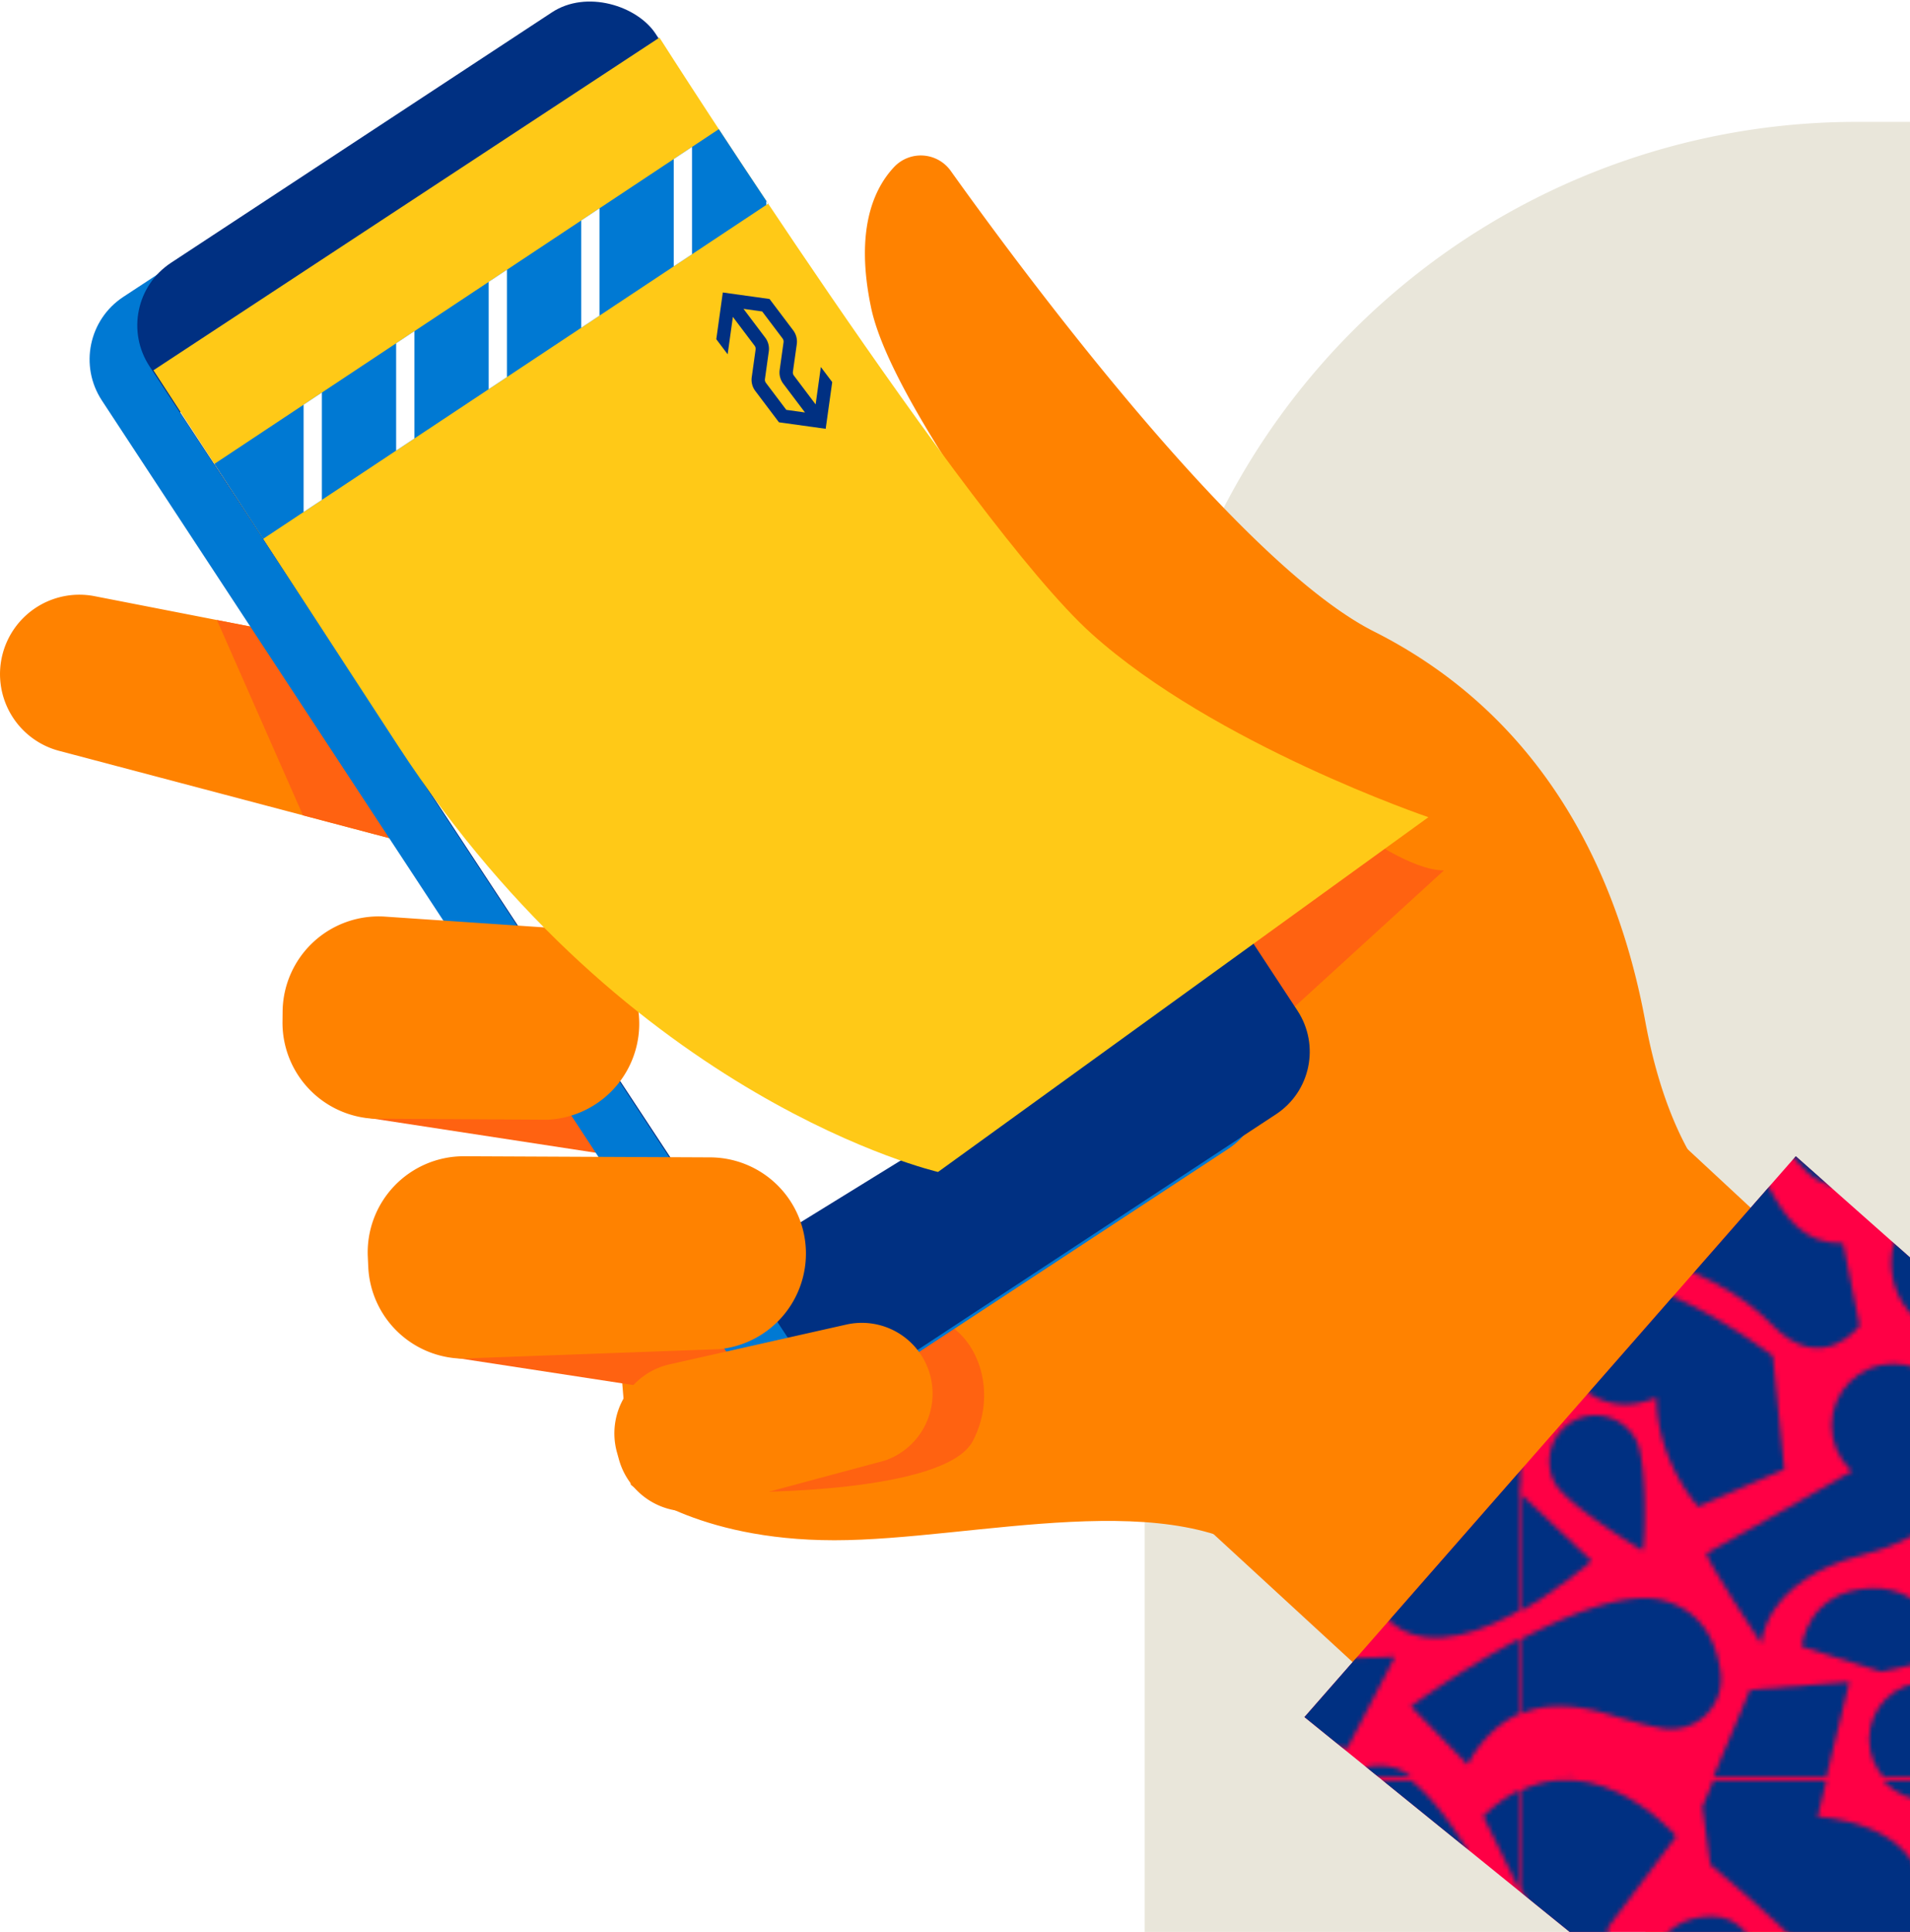 <svg xmlns="http://www.w3.org/2000/svg" xmlns:xlink="http://www.w3.org/1999/xlink" width="418" height="422.664" viewBox="0 0 418 422.664"><defs><style>.a,.j{fill:none;}.b{fill:#003082;}.c{fill:#e9e6da;}.d{fill:#ff8200;}.e{fill:#ff6211;}.f{fill:#0079d3;}.g{fill:#fff;}.h{fill:#ffc917;}.i{clip-path:url(#a);}.j{stroke:#fff;stroke-miterlimit:10;stroke-width:4px;}.k{fill:#ff0045;}.l{fill:url(#b);}</style><clipPath id="a"><path class="a" d="M57.591,117.889,168.11,44.565c-3.966-5.935-7.613-11.453-10.8-16.31L46.911,101.5C49.8,105.939,53.32,111.336,57.591,117.889Z"/></clipPath><pattern id="b" width="368.504" height="340.157" patternTransform="translate(-35.756 -633.338)" patternUnits="userSpaceOnUse" viewBox="0 0 368.504 340.157"><rect class="a" width="368.504" height="340.157"/><path class="b" d="M366.631,389.29l1.245.117,22.308,2.082-3.141-19.157,15.074-20.1s-21.04-24.5-41.767-4.4L372.6,372.646Z"/><path class="b" d="M356.893,355.222c.346.569-15.358,9.516-22.268,7.835a12.876,12.876,0,1,1,6.086-25.022C347.621,339.716,356.4,354.417,356.893,355.222Z"/><path class="b" d="M-1.873,389.29l1.245.117,22.308,2.082-3.141-19.157,15.075-20.1s-21.041-24.5-41.768-4.4L4.093,372.646Z"/><path class="b" d="M39.319,345.818l10.432-24.774,21.732-1.739-6.954,28.687s23.035.869,23.035,18.254-19.993,17.821-25.643,11.3-20.863-19.124-20.863-19.124Z"/><circle class="b" cx="88.289" cy="331.857" r="12.46"/><path class="b" d="M61.051,311.573s1.159-12.17,15.068-12.749S93.794,313.6,93.794,313.6l-15.357,3.477Z"/><path class="b" d="M291.239,282.424l18.06,14.387L334.013,274.1s-1.472-7.419-9.377-6.524-9.61,4.61-23.166.1c-6.205-2.067-9.762-.524-11.8,2.013A9.087,9.087,0,0,0,291.239,282.424Z"/><path class="b" d="M342.1,278.588s-2.3-20.726,13.609-20.726,12.562,20.517,12.562,20.517l15.283,14.446s-31.4,28.264-45.222,11.515S342.1,278.588,342.1,278.588Z"/><path class="b" d="M316.67,253.357a12.74,12.74,0,0,0,16.781,9.4c.161-.059.324-.121.487-.187,10.468-4.187,9-11.933,8.375-15.074l28.473,6.281.628-21.983s-36.638-7.118-47.106,1.884C316.015,240.812,315.343,247.024,316.67,253.357Z"/><path class="b" d="M291.469,259.038s7.9-6.841,6.348-17.721-21.72-14.342-15.238-31.131c4.606-11.931,18.276-6.413,25.8-2.221a18.439,18.439,0,0,1,7.411,7.65h0a14.621,14.621,0,0,1-1.413,15.621c-4.343,5.656-9.111,14.656-7.366,25.579Z"/><path class="b" d="M321.481,199.741l4.083,21.669,28.892-.628s17.432-8.173,5.653-21.983c-9.108-10.678-21.041,5.652-21.041,5.652Z"/><path class="b" d="M366.631,219.212l1.245.116,22.308,2.082-3.141-19.157,15.074-20.1s-21.04-24.5-41.767-4.4L372.6,202.567Z"/><path class="b" d="M356.893,185.143c.346.569-15.358,9.516-22.268,7.835a12.876,12.876,0,1,1,6.086-25.022C347.621,169.637,356.4,184.339,356.893,185.143Z"/><path class="b" d="M356.948,337.41s5.7-12.27,18.255-12.75c8.871-.338,13.591,2.869,23.766,4.781A10.94,10.94,0,0,0,411.8,317.276c-.83-6.346-3.789-13.355-12.366-15.738-16.959-4.711-54.9,23.113-54.9,23.113Z"/><path class="b" d="M132.418,338.4a12.74,12.74,0,0,0,16.781,9.4c.161-.06.324-.122.487-.187,10.468-4.188,9-11.934,8.375-15.074l28.473,6.28.628-21.983s-36.638-7.118-47.106,1.885C131.763,325.851,131.091,332.063,132.418,338.4Z"/><path class="b" d="M210.186,343.207c-10.657,2.649-20.317-7.365-16.837-17.78a12.5,12.5,0,0,1,6.689-7.481c11.619-5.653,38.941,15.074,38.941,15.074l2.513,24.81L222.649,366s-9.107-10.05-9.107-23.868A23.857,23.857,0,0,1,210.186,343.207Z"/><path class="b" d="M107.217,344.078s7.9-6.841,6.348-17.722-21.72-14.342-15.238-31.131c4.606-11.931,18.276-6.413,25.8-2.221a18.442,18.442,0,0,1,7.411,7.651h0a14.621,14.621,0,0,1-1.413,15.621c-4.343,5.656-9.111,14.655-7.366,25.578Z"/><path class="b" d="M137.229,284.78l4.083,21.669,28.892-.628s17.432-8.172,5.653-21.983c-9.108-10.678-21.041,5.653-21.041,5.653Z"/><path class="b" d="M182.379,304.251l1.245.116,22.308,2.082-3.141-19.156,15.075-20.1s-21.041-24.5-41.768-4.4l12.247,24.81Z"/><path class="b" d="M172.641,270.183c.346.569-15.358,9.515-22.268,7.835A12.876,12.876,0,1,1,156.459,253C163.369,254.676,172.151,269.378,172.641,270.183Z"/><path class="b" d="M211.285,297.859s1.286-13.16,14.48-13.13,11,23.849,28.6,23.68l3.613,18s-8.143,11.1-19.158-.186-26.637-14.519-26.637-14.519Z"/><circle class="b" cx="265.381" cy="348.24" r="13.504"/><path class="b" d="M223.571,260.779,234,236.005l21.732-1.739-6.954,28.686s23.035.87,23.035,18.255-19.993,17.82-25.643,11.3-20.863-19.124-20.863-19.124Z"/><circle class="b" cx="272.541" cy="246.817" r="12.46"/><path class="b" d="M265.3,316.175a16.135,16.135,0,0,1,6.785-16.83,24.215,24.215,0,0,1,13.493-4.138c14.488,0,8.236,21.48,55.467,18.582l-10.432,19.994-51.993-4.936a16.248,16.248,0,0,1-13.32-12.672Z"/><path class="b" d="M281.549,335.918l9.184,30.614,21.94,4.592,7.653-18.878s-3.742-12.246-18.368-11.4C289.2,341.592,283.419,339.32,281.549,335.918Z"/><path class="b" d="M245.3,226.534s1.159-12.17,15.068-12.749,17.675,14.777,17.675,14.777l-15.357,3.477Z"/><path class="b" d="M-26.4,278.588s-2.3-20.726,13.609-20.726S-.23,278.379-.23,278.379l15.283,14.446s-31.4,28.264-45.222,11.515S-26.4,278.588-26.4,278.588Z"/><path class="b" d="M-51.834,253.357a12.74,12.74,0,0,0,16.781,9.4c.161-.059.324-.121.487-.187,10.468-4.187,9-11.933,8.375-15.074l28.473,6.281L2.91,231.8s-36.638-7.118-47.106,1.884C-52.489,240.812-53.161,247.024-51.834,253.357Z"/><path class="b" d="M24.868,266.522c2.5,4.953,1.914,24.208,1.281,24,0,0-16.714-9.979-19.218-14.932a10.049,10.049,0,1,1,17.937-9.068Z"/><path class="b" d="M25.934,258.167C15.277,260.817,5.617,250.8,9.1,240.388a12.5,12.5,0,0,1,6.689-7.481c11.62-5.653,38.941,15.074,38.941,15.074L57.24,272.79,38.4,280.955s-9.107-10.049-9.107-23.867A23.787,23.787,0,0,1,25.934,258.167Z"/><path class="b" d="M-1.873,219.212l1.245.116L21.68,221.41l-3.141-19.157,15.075-20.1s-21.041-24.5-41.768-4.4L4.093,202.567Z"/><path class="b" d="M27.033,212.82s1.286-13.161,14.48-13.13,11,23.849,28.6,23.68l3.614,18s-8.144,11.1-19.159-.186-26.637-14.519-26.637-14.519Z"/><circle class="b" cx="81.13" cy="263.2" r="13.504"/><path class="b" d="M93.416,257.587s13.779,25.5-18.881,33.877c-21.854,5.6-22.3,19.471-22.3,19.471S39.362,291.464,40.3,291.15s31.718-17.9,31.718-17.9Z"/><path class="b" d="M-11.556,337.41s5.7-12.27,18.255-12.75c8.871-.338,13.591,2.869,23.766,4.781A10.94,10.94,0,0,0,43.3,317.276c-.83-6.346-3.789-13.355-12.366-15.738-16.958-4.711-54.9,23.113-54.9,23.113Z"/><path class="b" d="M39.319,175.74l10.432-24.775,21.732-1.738-6.954,28.686s23.035.869,23.035,18.255-19.993,17.82-25.643,11.3-20.863-19.124-20.863-19.124Z"/><circle class="b" cx="88.289" cy="161.778" r="12.46"/><path class="b" d="M81.05,231.136a16.137,16.137,0,0,1,6.785-16.831,24.223,24.223,0,0,1,13.493-4.137c14.488,0,8.236,21.48,55.467,18.582l-10.432,19.993L94.37,243.808a16.249,16.249,0,0,1-13.32-12.672Z"/><path class="b" d="M97.3,250.879l9.184,30.614,21.94,4.592,7.653-18.879s-3.742-12.245-18.368-11.4C104.949,256.553,99.167,254.28,97.3,250.879Z"/><path class="b" d="M61.051,141.5s1.159-12.17,15.068-12.75,17.675,14.778,17.675,14.778L78.437,147Z"/><path class="b" d="M291.239,112.346l18.06,14.386,24.714-22.709s-1.472-7.418-9.377-6.523-9.61,4.609-23.166.094c-6.205-2.067-9.762-.524-11.8,2.013A9.088,9.088,0,0,0,291.239,112.346Z"/><path class="b" d="M342.1,108.51s-2.3-20.727,13.609-20.727S368.274,108.3,368.274,108.3l15.283,14.446s-31.4,28.264-45.222,11.515S342.1,108.51,342.1,108.51Z"/><path class="b" d="M316.67,83.278a12.74,12.74,0,0,0,16.781,9.4c.161-.06.324-.122.487-.187,10.468-4.188,9-11.934,8.375-15.075L370.786,83.7l.628-21.983S334.776,54.6,324.308,63.6C316.015,70.733,315.343,76.945,316.67,83.278Z"/><path class="b" d="M291.469,88.96s7.9-6.841,6.348-17.722S276.1,56.9,282.579,40.107c4.606-11.931,18.276-6.413,25.8-2.221a18.442,18.442,0,0,1,7.411,7.651h0a14.621,14.621,0,0,1-1.413,15.621c-4.343,5.656-9.111,14.655-7.366,25.578Z"/><path class="b" d="M321.481,29.662l4.083,21.669,28.892-.628s17.432-8.172,5.653-21.983c-9.108-10.678-21.041,5.653-21.041,5.653Z"/><path class="b" d="M366.631,49.133l1.245.116,22.308,2.082-3.141-19.156,15.074-20.1s-21.04-24.495-41.767-4.4L372.6,32.489Z"/><path class="b" d="M356.893,15.065c.346.569-15.358,9.515-22.268,7.835a12.876,12.876,0,1,1,6.086-25.022C347.621-.442,356.4,14.26,356.893,15.065Z"/><path class="b" d="M356.948,167.331s5.7-12.27,18.255-12.749c8.871-.339,13.591,2.869,23.766,4.78A10.94,10.94,0,0,0,411.8,147.2c-.83-6.346-3.789-13.355-12.366-15.738-16.959-4.71-54.9,23.113-54.9,23.113Z"/><path class="b" d="M106.987,197.385l18.06,14.387,24.714-22.709s-1.472-7.419-9.377-6.524-9.609,4.61-23.166.094c-6.2-2.066-9.762-.523-11.8,2.013A9.088,9.088,0,0,0,106.987,197.385Z"/><path class="b" d="M157.851,193.549s-2.3-20.727,13.609-20.727,12.562,20.518,12.562,20.518l15.283,14.446S167.9,236.05,154.083,219.3,157.851,193.549,157.851,193.549Z"/><path class="b" d="M132.418,168.317a12.74,12.74,0,0,0,16.781,9.4c.161-.059.324-.122.487-.187,10.468-4.187,9-11.934,8.375-15.074l28.473,6.281.628-21.983s-36.638-7.119-47.106,1.884C131.763,155.773,131.091,161.984,132.418,168.317Z"/><path class="b" d="M209.12,181.482c2.5,4.953,1.914,24.209,1.281,24,0,0-16.714-9.98-19.218-14.933a10.049,10.049,0,0,1,17.937-9.068Z"/><path class="b" d="M210.186,173.128c-10.657,2.65-20.317-7.365-16.837-17.78a12.5,12.5,0,0,1,6.689-7.481c11.619-5.652,38.941,15.074,38.941,15.074l2.513,24.81-18.843,8.165s-9.107-10.049-9.107-23.867A23.947,23.947,0,0,1,210.186,173.128Z"/><path class="b" d="M107.217,174s7.9-6.841,6.348-17.722-21.72-14.341-15.238-31.13c4.606-11.932,18.276-6.414,25.8-2.222a18.442,18.442,0,0,1,7.411,7.651h0a14.621,14.621,0,0,1-1.413,15.621c-4.343,5.656-9.111,14.656-7.366,25.579Z"/><path class="b" d="M137.229,114.7l4.083,21.669,28.892-.628s17.432-8.172,5.653-21.983c-9.108-10.677-21.041,5.653-21.041,5.653Z"/><path class="b" d="M182.379,134.172l1.245.117,22.308,2.082-3.141-19.157,15.075-20.1s-21.041-24.495-41.768-4.4l12.247,24.809Z"/><path class="b" d="M172.641,100.1c.346.569-15.358,9.516-22.268,7.835a12.876,12.876,0,1,1,6.086-25.022C163.369,84.6,172.151,99.3,172.641,100.1Z"/><path class="b" d="M211.285,127.781s1.286-13.161,14.48-13.13,11,23.848,28.6,23.68l3.613,18s-8.143,11.1-19.158-.187-26.637-14.518-26.637-14.518Z"/><circle class="b" cx="265.381" cy="178.161" r="13.504"/><path class="b" d="M277.668,172.547s13.779,25.5-18.881,33.878c-21.854,5.6-22.3,19.471-22.3,19.471s-12.876-19.471-11.934-19.785,31.718-17.9,31.718-17.9Z"/><path class="b" d="M172.7,252.37s5.7-12.27,18.255-12.749c8.871-.339,13.591,2.869,23.766,4.781a10.941,10.941,0,0,0,12.834-12.166c-.83-6.346-3.789-13.355-12.366-15.737-16.959-4.711-54.9,23.112-54.9,23.112Z"/><path class="b" d="M223.571,90.7,234,65.926l21.732-1.739-6.954,28.687s23.035.869,23.035,18.254-19.993,17.821-25.643,11.3-20.863-19.124-20.863-19.124Z"/><circle class="b" cx="272.541" cy="76.738" r="12.46"/><path class="b" d="M265.3,146.1a16.136,16.136,0,0,1,6.785-16.83,24.223,24.223,0,0,1,13.493-4.138c14.488,0,8.236,21.48,55.467,18.583L330.615,163.7l-51.993-4.936A16.247,16.247,0,0,1,265.3,146.1Z"/><path class="b" d="M281.549,165.839l9.184,30.614,21.94,4.592,7.653-18.878s-3.742-12.246-18.368-11.4C289.2,171.513,283.419,169.241,281.549,165.839Z"/><path class="b" d="M245.3,56.455s1.159-12.17,15.068-12.749,17.675,14.778,17.675,14.778l-15.357,3.477Z"/><path class="b" d="M-26.4,108.51s-2.3-20.727,13.609-20.727S-.23,108.3-.23,108.3l15.283,14.446s-31.4,28.264-45.222,11.515S-26.4,108.51-26.4,108.51Z"/><path class="b" d="M-51.834,83.278a12.74,12.74,0,0,0,16.781,9.4c.161-.06.324-.122.487-.187,10.468-4.188,9-11.934,8.375-15.075L2.282,83.7,2.91,61.717S-33.728,54.6-44.2,63.6C-52.489,70.733-53.161,76.945-51.834,83.278Z"/><path class="b" d="M24.868,96.443c2.5,4.953,1.914,24.208,1.281,24,0,0-16.714-9.979-19.218-14.932a10.049,10.049,0,1,1,17.937-9.068Z"/><path class="b" d="M25.934,88.088C15.277,90.738,5.617,80.724,9.1,70.309a12.5,12.5,0,0,1,6.689-7.481C27.406,57.175,54.727,77.9,54.727,77.9l2.513,24.809L38.4,110.877s-9.107-10.05-9.107-23.868A23.787,23.787,0,0,1,25.934,88.088Z"/><path class="b" d="M-1.873,49.133l1.245.116L21.68,51.331,18.539,32.175l15.075-20.1S12.573-12.419-8.154,7.679L4.093,32.489Z"/><path class="b" d="M27.033,42.741s1.286-13.16,14.48-13.13,11,23.849,28.6,23.68l3.614,18s-8.144,11.1-19.159-.186S27.928,56.587,27.928,56.587Z"/><circle class="b" cx="81.13" cy="93.122" r="13.504"/><path class="b" d="M93.416,87.508s13.779,25.5-18.881,33.878c-21.854,5.6-22.3,19.47-22.3,19.47S39.362,121.386,40.3,121.071s31.718-17.9,31.718-17.9Z"/><path class="b" d="M-11.556,167.331s5.7-12.27,18.255-12.749c8.871-.339,13.591,2.869,23.766,4.78A10.94,10.94,0,0,0,43.3,147.2c-.83-6.346-3.789-13.355-12.366-15.738-16.958-4.71-54.9,23.113-54.9,23.113Z"/><path class="b" d="M39.319,5.661,49.751-19.113l21.732-1.739L64.529,7.834S87.564,8.7,87.564,26.089s-19.993,17.82-25.643,11.3S41.058,18.265,41.058,18.265Z"/><circle class="b" cx="88.289" cy="-8.301" r="12.46"/><path class="b" d="M81.05,61.057a16.137,16.137,0,0,1,6.785-16.831,24.223,24.223,0,0,1,13.493-4.137c14.488,0,8.236,21.48,55.467,18.582L146.363,78.665,94.37,73.729A16.248,16.248,0,0,1,81.05,61.057Z"/><path class="b" d="M97.3,80.8l9.184,30.614,21.94,4.592,7.653-18.879s-3.742-12.245-18.368-11.395C104.949,86.474,99.167,84.2,97.3,80.8Z"/><path class="b" d="M106.987,27.306l18.06,14.387,24.714-22.709s-1.472-7.419-9.377-6.524-9.609,4.61-23.166.095c-6.2-2.067-9.762-.524-11.8,2.013A9.087,9.087,0,0,0,106.987,27.306Z"/><path class="b" d="M157.851,23.47s-2.3-20.726,13.609-20.726,12.562,20.517,12.562,20.517l15.283,14.446s-31.4,28.264-45.222,11.515S157.851,23.47,157.851,23.47Z"/><path class="b" d="M132.418-1.761a12.74,12.74,0,0,0,16.781,9.4c.161-.059.324-.121.487-.187,10.468-4.187,9-11.933,8.375-15.074l28.473,6.281.628-21.983s-36.638-7.118-47.106,1.884C131.763-14.306,131.091-8.094,132.418-1.761Z"/><path class="b" d="M209.12,11.4c2.5,4.954,1.914,24.209,1.281,24,0,0-16.714-9.979-19.218-14.933A10.049,10.049,0,0,1,209.12,11.4Z"/><path class="b" d="M210.186,3.049C199.529,5.7,189.869-4.315,193.349-14.73a12.5,12.5,0,0,1,6.689-7.481c11.619-5.653,38.941,15.074,38.941,15.074l2.513,24.809-18.843,8.165s-9.107-10.049-9.107-23.867A23.787,23.787,0,0,1,210.186,3.049Z"/><path class="b" d="M107.217,3.92s7.9-6.841,6.348-17.721S91.845-28.143,98.327-44.932c4.606-11.931,18.276-6.413,25.8-2.222A18.442,18.442,0,0,1,131.54-39.5h0a14.621,14.621,0,0,1-1.413,15.621c-4.343,5.656-9.111,14.656-7.366,25.579Z"/><circle class="b" cx="265.381" cy="8.082" r="13.504"/><path class="b" d="M277.668,2.469s13.779,25.5-18.881,33.877c-21.854,5.6-22.3,19.471-22.3,19.471s-12.876-19.471-11.934-19.785,31.718-17.9,31.718-17.9Z"/><path class="b" d="M172.7,82.292s5.7-12.27,18.255-12.75c8.871-.338,13.591,2.869,23.766,4.781a10.941,10.941,0,0,0,12.834-12.166c-.83-6.345-3.789-13.355-12.366-15.737-16.959-4.711-54.9,23.112-54.9,23.112Z"/><path class="b" d="M281.549-4.239l9.184,30.613,21.94,4.593,7.653-18.879S316.584-.157,301.958.693C289.2,1.435,283.419-.838,281.549-4.239Z"/></pattern></defs><title>bijzet-1</title><path class="c" d="M406.286,26.664H418a0,0,0,0,1,0,0v396a0,0,0,0,1,0,0H250.513a0,0,0,0,1,0,0V182.437A155.773,155.773,0,0,1,406.286,26.664Z"/><path class="d" d="M138.048,324.826s13.921,12.15,44.547,12.15,75.172-12.656,96.433,5.821l32.145-91.119-51.381-65.3H125.139l5.569,51.381,7.34,87.068"/><polygon class="d" points="418 296.605 332.35 217.087 253.38 324.405 360.181 422.664 418 422.664 418 296.605"/><polygon class="e" points="79.074 244.338 150.112 255.222 135.601 223.837 79.074 244.338"/><polygon class="e" points="97.551 296.732 168.589 307.615 154.078 276.23 97.551 296.732"/><path class="e" d="M162.937,326.43s43.871.337,49.946-11.137.338-25.311-9.449-27S162.937,326.43,162.937,326.43Z"/><path class="d" d="M261.375,229.931l-248.44-65.66A17.369,17.369,0,0,1,.616,142.909h0A17.369,17.369,0,0,1,20.7,130.431l252.011,49.127Z"/><polygon class="e" points="66.299 178.375 95.911 186.201 67.824 139.618 47.471 135.65 66.299 178.375"/><path class="d" d="M381.667,265.767s-15.178-7.5-21.595-42.271-23.751-67.38-59.368-85.331C270.7,123.042,222.512,57.631,208.077,37.4a8.035,8.035,0,0,0-12.366-.9c-4.536,4.8-8.619,13.889-5.084,30.763,6.581,31.405,75.173,107.724,79.222,135.626s31.236,94.1,31.236,94.1Z"/><path class="e" d="M297.78,182.327s11.136,8.1,18.223,8.1l-46.571,42.522-24.3-32.4Z"/><rect class="f" x="81.622" y="13.812" width="132.515" height="288.492" rx="16.371" transform="matrix(0.836, -0.549, 0.549, 0.836, -62.51, 107.197)"/><rect class="b" x="92.083" y="6.387" width="132.515" height="288.492" rx="16.371" transform="translate(-56.713 111.723) rotate(-33.315)"/><polygon class="g" points="39.42 90.196 149.437 15.276 274.304 206.288 161.587 275.808 39.42 90.196"/><path class="d" d="M139.893,224.189h0a21.036,21.036,0,0,1-20,20.778l-36-.218a21.034,21.034,0,0,1-22.069-21.241l.024-2.215a21.034,21.034,0,0,1,22.17-20.772L120,202.955A21.034,21.034,0,0,1,139.893,224.189Z"/><path class="d" d="M176.355,273.294h0a21.035,21.035,0,0,1-18.8,21.867l-53.738,1.965a21.034,21.034,0,0,1-23.226-19.968l-.1-2.213a21.034,21.034,0,0,1,20.97-21.983l53.837.247A21.034,21.034,0,0,1,176.355,273.294Z"/><path class="d" d="M203.53,300.753h0a15.487,15.487,0,0,1-9.883,18.789l-38.232,10.272a15.486,15.486,0,0,1-19.957-10.5l-.437-1.572a15.487,15.487,0,0,1,11.421-19.231l38.668-8.7A15.486,15.486,0,0,1,203.53,300.753Z"/><path class="h" d="M33.581,81.008,144.319,8.225s67.552,106.1,94.55,130.4,73.738,40.16,73.738,40.16L205.29,256.4S137.795,240.879,87.173,163.26,33.581,81.008,33.581,81.008Z"/><path class="f" d="M57.591,117.889,168.11,44.565c-3.966-5.935-7.613-11.453-10.8-16.31L46.911,101.5C49.8,105.939,53.32,111.336,57.591,117.889Z"/><g class="i"><line class="j" x1="68.443" y1="22.868" x2="68.443" y2="121.58"/><line class="j" x1="88.694" y1="22.868" x2="88.694" y2="121.58"/><line class="j" x1="108.944" y1="22.868" x2="108.944" y2="121.58"/><line class="j" x1="129.195" y1="22.868" x2="129.195" y2="121.58"/><line class="j" x1="149.446" y1="22.868" x2="149.446" y2="121.58"/><line class="j" x1="169.696" y1="22.868" x2="169.696" y2="121.58"/></g><path class="b" d="M164.52,82.5a4.069,4.069,0,0,0,.767,3.022l5.187,6.87L180.7,93.815l1.43-10.223-2.489-3.3-1.143,8.181-4.747-6.29a1.163,1.163,0,0,1-.227-.84l.848-6.027a4.085,4.085,0,0,0-.771-3.028l-5.189-6.874-10.227-1.426-1.427,10.224,2.488,3.3,1.142-8.18,4.748,6.291a1.156,1.156,0,0,1,.228.837Zm3.732-5.639a4.067,4.067,0,0,0-.79-3l-4.748-6.289,4.091.571,4.461,5.909a1.162,1.162,0,0,1,.208.861l-.846,6.032a4.071,4.071,0,0,0,.789,3l4.751,6.293-4.09-.571-4.46-5.911a1.162,1.162,0,0,1-.208-.862Z"/><polygon class="k" points="285.477 375.664 393.006 252.962 418 275.103 418 422.664 343.509 422.664 285.477 375.664"/><polygon class="l" points="285.477 375.664 393.006 252.962 418 275.103 418 422.664 343.509 422.664 285.477 375.664"/></svg>